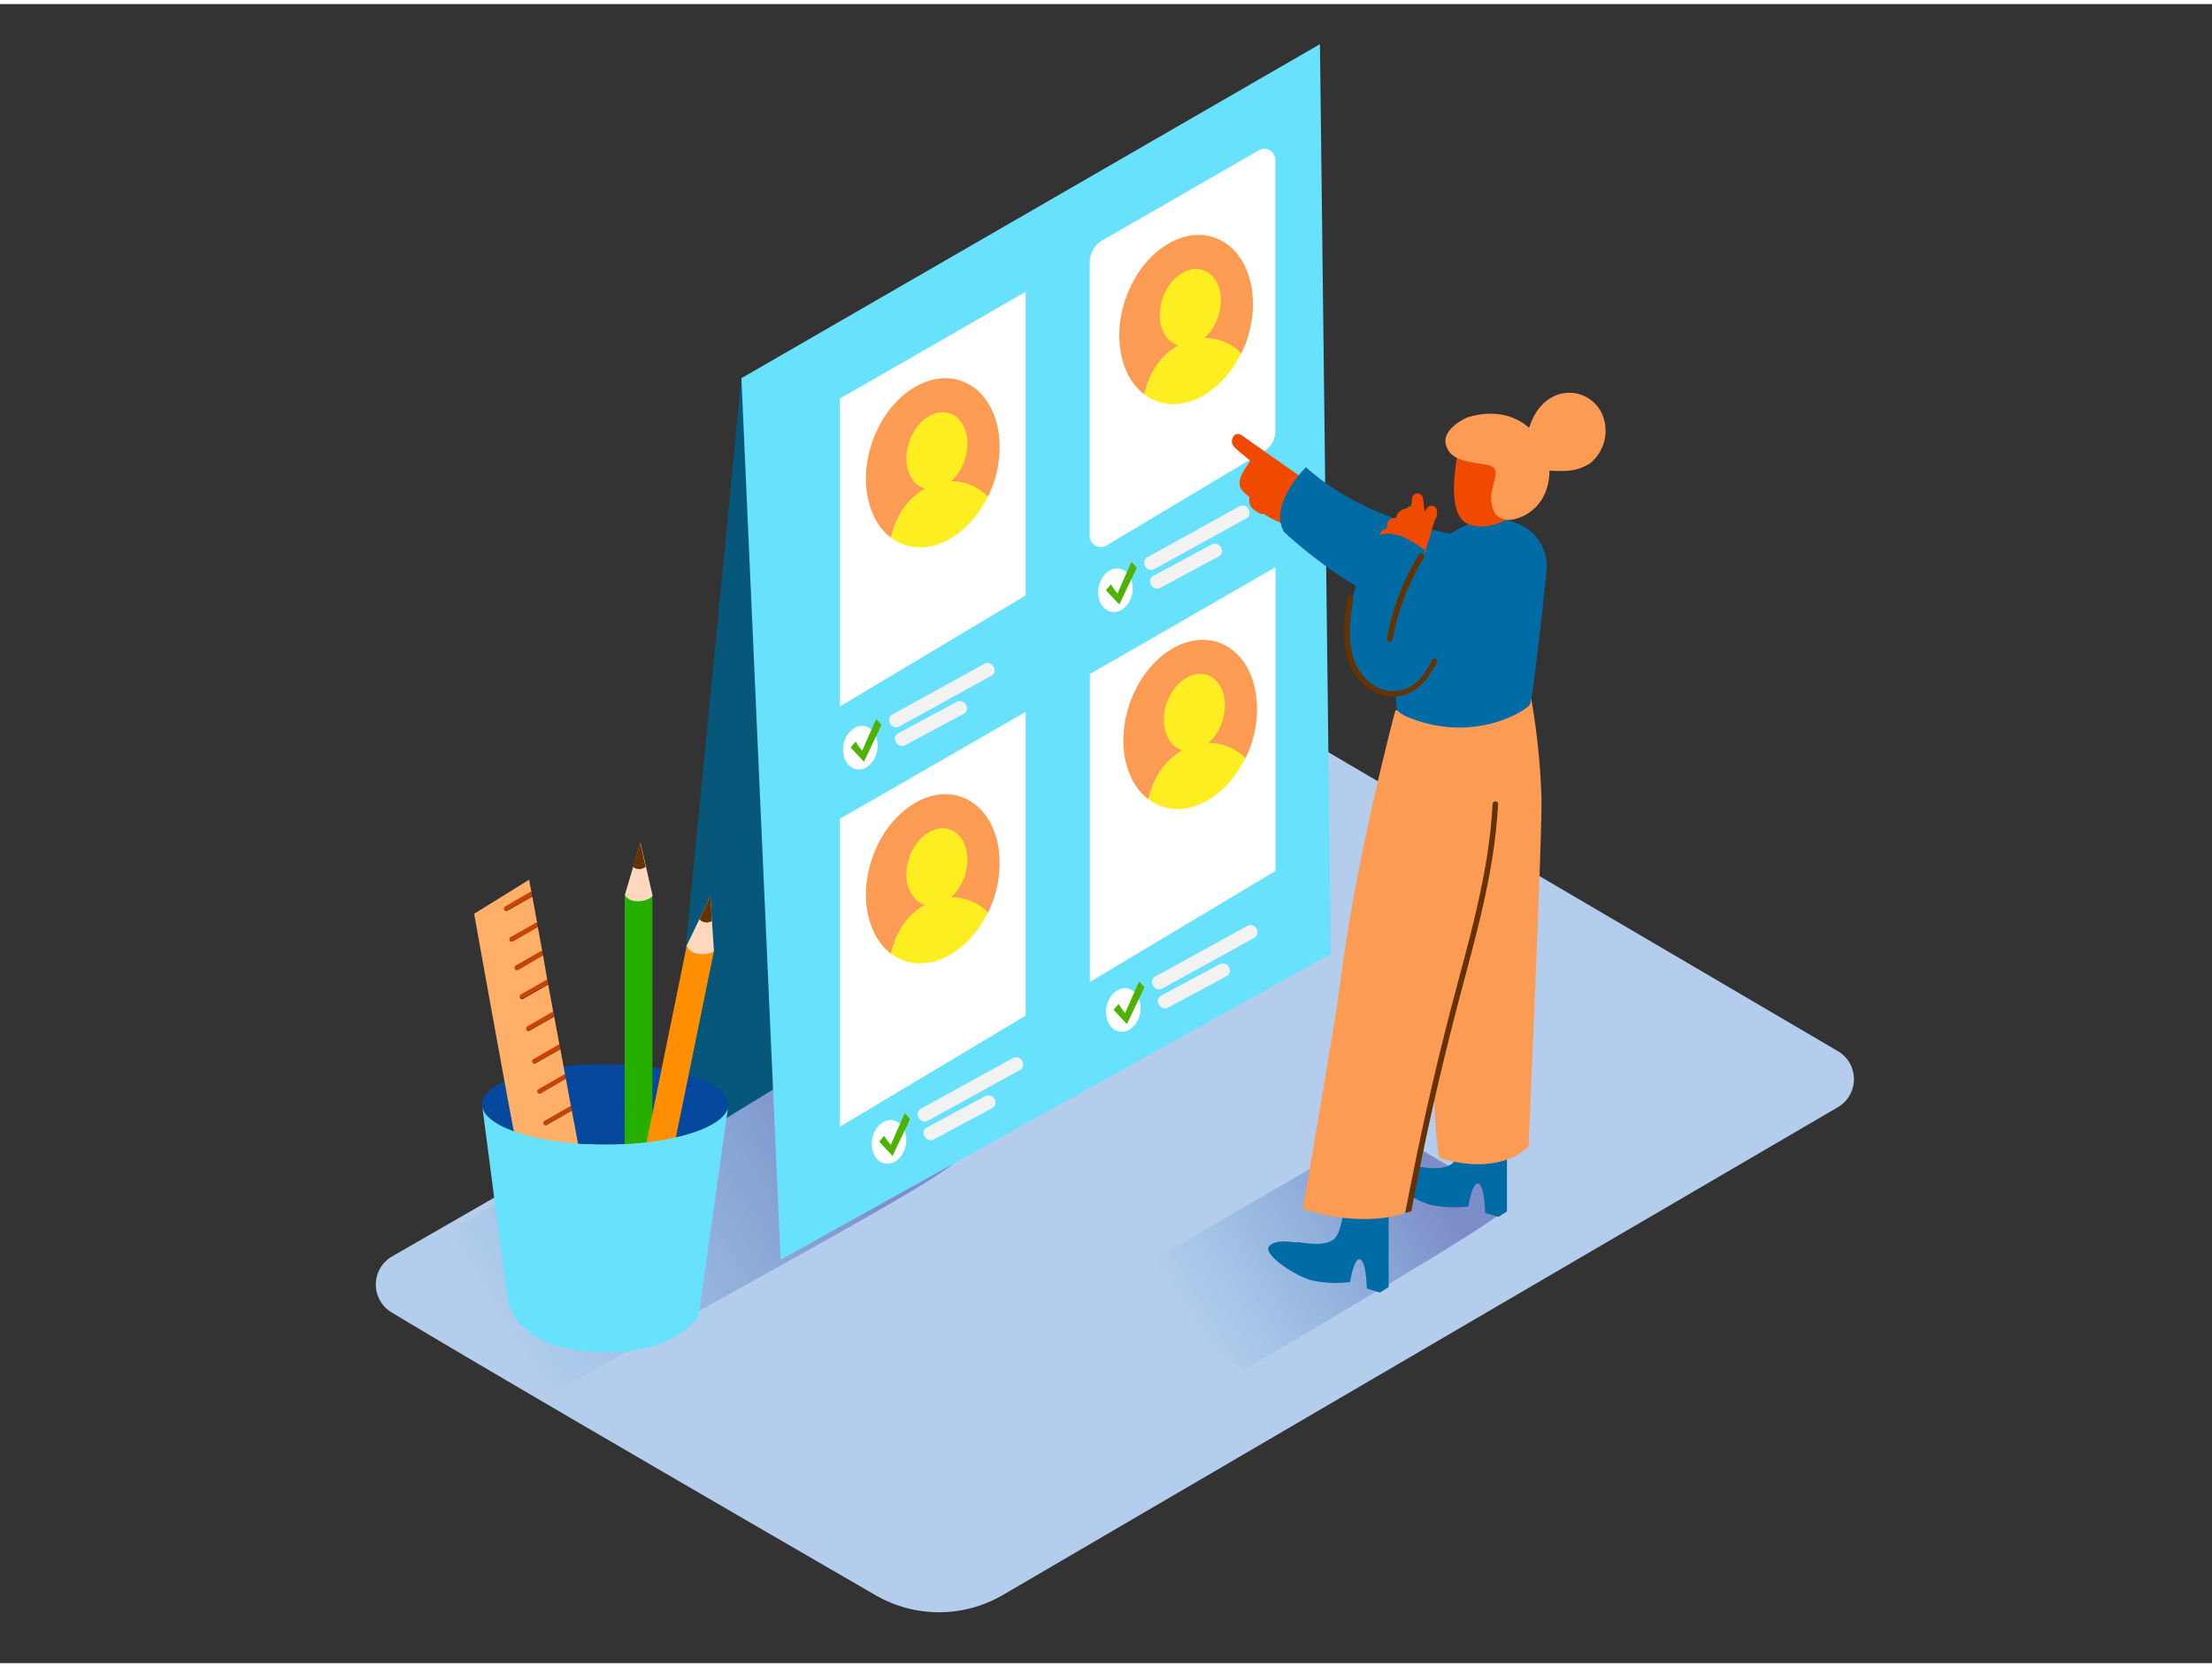 <svg id="Layer_1" data-name="Layer 1" xmlns="http://www.w3.org/2000/svg" xmlns:xlink="http://www.w3.org/1999/xlink" viewBox="0 0 400 300" width="406" height="306" class="illustration styles_illustrationTablet__1DWOa"><rect x="0" y="0" width="400" height="300" fill="#333333" stroke="none"/><defs><linearGradient id="linear-gradient" x1="214.53" y1="238.71" x2="258.35" y2="211.42" gradientUnits="userSpaceOnUse"><stop offset="0" stop-color="#0071bc" stop-opacity="0"></stop><stop offset="0.99" stop-color="#2e3192"></stop></linearGradient><linearGradient id="linear-gradient-2" x1="89.27" y1="239.05" x2="153.01" y2="199.35" xlink:href="#linear-gradient"></linearGradient></defs><title>91-100</title><path d="M70.8,236.57c19,11.45,65.76,38.55,87.55,51.16a22.91,22.91,0,0,0,23-.05l151-88.21a5.87,5.87,0,0,0,0-10.13l-94.61-55.5a5.87,5.87,0,0,0-5.9,0l-161,92.65A5.87,5.87,0,0,0,70.8,236.57Z" fill="#b4cdec"></path><path d="M225,247c15.31-9.17,42.87-25.21,46.55-28.52l-.88-3.24L250,203l-50.35,29.26C206.77,238.27,217.26,241.77,225,247Z" opacity="0.41" fill="url(#linear-gradient)"></path><path d="M100.23,251.26c22.27-13.34,66.68-36.68,72-41.49L171,205.06l-30.08-17.85L67.66,229.79C78,238.52,89,243.62,100.23,251.26Z" opacity="0.41" fill="url(#linear-gradient-2)"></path><polygon points="134.07 67.65 120.33 208.2 176.44 173.82 134.07 67.65" fill="#06577a"></polygon><polygon points="240.65 171.75 238.69 7.25 134.07 67.65 141.16 227.06 240.65 171.75" fill="#68e1fd"></polygon><path d="M109.45,191.68c-12.3,0-22.28,3.26-22.28,7.28h44.56C131.73,194.94,121.76,191.68,109.45,191.68Z" fill="#06489e"></path><path d="M87.25,199.53l-.07-.56A2.47,2.47,0,0,0,87.25,199.53Z" fill="#06489e"></path><path d="M131.73,199l-.09.64A2.48,2.48,0,0,0,131.73,199Z" fill="#06489e"></path><path d="M109.45,206.25c11.65,0,21.2-2.92,22.19-6.65l.09-.64H87.17l.07.56C88.13,203.29,97.73,206.25,109.45,206.25Z" fill="#06489e"></path><rect x="112.96" y="161.36" width="5.01" height="51.71" fill="#25b000"></rect><ellipse cx="115.46" cy="161.36" rx="2.51" ry="1.06" fill="#25b000"></ellipse><rect x="118.97" y="170.2" width="5.01" height="51.71" transform="translate(41.68 -20.34) rotate(11.54)" fill="#ff8f02"></rect><ellipse cx="126.65" cy="170.72" rx="1.06" ry="2.51" transform="translate(-65.96 260.65) rotate(-78.46)" fill="#ff8f02"></ellipse><path d="M103.4,200.1l-4.58,2.62a.41.41,0,0,1-.4-.7l4.68-2.68a.41.41,0,0,1,.14-.05l-.92-5L97.73,197a.41.41,0,0,1-.4-.7l4.68-2.68a.41.41,0,0,1,.17-.05l-.85-4.58-4.53,2.59a.41.41,0,0,1-.4-.7l4.68-2.68.09,0-.95-5.1-4.51,2.58a.41.41,0,0,1-.4-.7l4.68-2.68.07,0-.93-5-4.58,2.62a.41.41,0,0,1-.4-.7l4.68-2.68a.41.41,0,0,1,.14-.05L98.2,172l-4.58,2.62a.41.41,0,0,1-.4-.7l4.68-2.68a.41.41,0,0,1,.15-.05l-.8-4.32-4.57,2.61a.41.41,0,0,1-.4-.7L97,166.15a.41.41,0,0,1,.14,0l-.88-4.76-4.53,2.59a.41.41,0,0,1-.4-.7L96,160.55l.09,0-.41-2.21-9.94,6.16s7.06,39.31,7.21,39.39c4.12,2.15,11.62,2.4,11.62,2.4Z" fill="#ffaf68"></path><path d="M91.28,163.22a.41.41,0,0,0,.4.7l4.53-2.59-.15-.83-.09,0Z" fill="#ca4300"></path><path d="M92.27,168.82a.41.41,0,0,0,.4.7l4.57-2.61-.15-.82a.41.41,0,0,0-.14,0Z" fill="#ca4300"></path><path d="M93.21,174a.41.41,0,0,0,.4.7L98.2,172l-.15-.81a.41.41,0,0,0-.15.05Z" fill="#ca4300"></path><path d="M94.17,179.1a.41.41,0,0,0,.4.7l4.58-2.62-.15-.81a.41.41,0,0,0-.14.05Z" fill="#ca4300"></path><path d="M95.32,184.89a.41.41,0,0,0,.4.7l4.51-2.58-.16-.84-.07,0Z" fill="#ca4300"></path><path d="M96.4,190.83a.41.41,0,0,0,.4.7l4.53-2.59-.15-.83-.09,0Z" fill="#ca4300"></path><path d="M102,193.59l-4.68,2.68a.41.41,0,0,0,.4.7l4.6-2.63-.15-.8A.41.41,0,0,0,102,193.59Z" fill="#ca4300"></path><path d="M98.42,202a.41.41,0,0,0,.4.7l4.58-2.62-.15-.81a.41.41,0,0,0-.14.05Z" fill="#ca4300"></path><path d="M124.19,170.22s.25,1.31,2.24,1.54,2.67-.54,2.67-.54l-.65-9.87Z" fill="#ffd8bd"></path><path d="M128.46,161.36l-2,4.12a1.8,1.8,0,0,0,2.27.32Z" fill="#653200"></path><path d="M113,161.06s.46,1.26,2.46,1.17,2.55-1,2.55-1l-2.2-9.64Z" fill="#ffd8bd"></path><path d="M115.77,151.63,114.46,156a1.8,1.8,0,0,0,2.29,0Z" fill="#653200"></path><path d="M109.45,206.25c-11.72,0-21.33-3-22.21-6.72.58,4.5,4.59,35.41,4.74,35.59,0,0,2,8.72,17.47,8.71,13.13,0,16.87-6.59,16.87-6.59l5.32-37.63C130.65,203.32,121.1,206.25,109.45,206.25Z" fill="#68e1fd"></path><ellipse cx="201.7" cy="105.98" rx="3.97" ry="3.09" transform="translate(59.38 283.92) rotate(-79.06)" fill="#fff"></ellipse><path d="M208.78,102.15,225.36,93c1.41-.78.15-2.94-1.26-2.16L207.52,100c-1.41.78-.15,2.94,1.26,2.16Z" fill="#f2f2f2"></path><path d="M209.84,105.54l10.52-5.65c1.42-.76.16-2.92-1.26-2.16l-10.52,5.65c-1.42.76-.16,2.92,1.26,2.16Z" fill="#f2f2f2"></path><path d="M200,106l.89-1.07a12.24,12.24,0,0,0,1.21,1.66c0-.15,2.52-5.74,2.52-5.74l.95,1.08-3.17,6.64Z" fill="#4eb300"></path><path d="M199.5,42.62c6-3.42,21.53-12.38,28.13-16.18a2,2,0,0,1,3,1.75v49a4.31,4.31,0,0,1-2.1,3.7l-28.42,17a2,2,0,0,1-3.06-1.73c0-10.32,0-40.07,0-49.36A4.78,4.78,0,0,1,199.5,42.62Z" fill="#fff"></path><path d="M151.89,71.3c.36-.12,33.58-19.29,33.58-19.29v54.92L151.89,127Z" fill="#fff"></path><path d="M197.08,121.11c.36-.12,33.58-19.29,33.58-19.29v54.92l-33.58,20.09Z" fill="#fff"></path><path d="M151.89,147.28c.36-.12,33.58-19.29,33.58-19.29v54.92L151.89,203Z" fill="#fff"></path><path d="M219.61,42.22c-6-2.09-13.24,2.86-16.07,11.06-2.42,7-.86,14.09,3.4,17.31.61-2.7,2.23-6.85,6.5-9a9.22,9.22,0,0,1,11,1.62,21.2,21.2,0,0,0,1-2.33C228.26,52.65,225.65,44.31,219.61,42.22Z" fill="#fc9c54"></path><ellipse cx="215.23" cy="54.9" rx="7.18" ry="5.29" transform="translate(93.07 240.4) rotate(-70.94)" fill="#fcee21"></ellipse><path d="M213.43,61.55c-4.27,2.19-5.88,6.35-6.5,9a8.71,8.71,0,0,0,2.41,1.31c5.45,1.88,11.82-2,15.1-8.74A9.22,9.22,0,0,0,213.43,61.55Z" fill="#fcee21"></path><path d="M173.8,68.13c-6-2.09-13.24,2.86-16.07,11.06-2.42,7-.86,14.09,3.4,17.31.61-2.7,2.23-6.85,6.5-9a9.22,9.22,0,0,1,11,1.62,21.2,21.2,0,0,0,1-2.33C182.45,78.55,179.85,70.21,173.8,68.13Z" fill="#fc9c54"></path><ellipse cx="169.42" cy="80.8" rx="7.18" ry="5.29" transform="translate(37.73 214.56) rotate(-70.94)" fill="#fcee21"></ellipse><path d="M167.63,87.45c-4.27,2.19-5.88,6.35-6.5,9a8.71,8.71,0,0,0,2.41,1.31c5.45,1.88,11.82-2,15.1-8.74A9.22,9.22,0,0,0,167.63,87.45Z" fill="#fcee21"></path><path d="M173.8,143.35c-6-2.09-13.24,2.86-16.07,11.06-2.42,7-.86,14.09,3.4,17.31.61-2.7,2.23-6.85,6.5-9a9.22,9.22,0,0,1,11,1.62,21.2,21.2,0,0,0,1-2.33C182.45,153.77,179.85,145.44,173.8,143.35Z" fill="#fc9c54"></path><ellipse cx="169.42" cy="156.02" rx="7.18" ry="5.29" transform="translate(-33.37 265.22) rotate(-70.94)" fill="#fcee21"></ellipse><path d="M167.63,162.68c-4.27,2.19-5.88,6.35-6.5,9a8.71,8.71,0,0,0,2.41,1.31c5.45,1.88,11.82-2,15.1-8.74A9.22,9.22,0,0,0,167.63,162.68Z" fill="#fcee21"></path><path d="M220.35,115.44c-6-2.09-13.24,2.86-16.07,11.06-2.42,7-.86,14.09,3.4,17.31.61-2.7,2.23-6.85,6.5-9a9.22,9.22,0,0,1,11,1.62,21.2,21.2,0,0,0,1-2.33C229,125.86,226.4,117.53,220.35,115.44Z" fill="#fc9c54"></path><ellipse cx="215.98" cy="128.11" rx="7.18" ry="5.29" transform="translate(24.37 290.42) rotate(-70.94)" fill="#fcee21"></ellipse><path d="M214.18,134.77c-4.27,2.19-5.88,6.35-6.5,9a8.71,8.71,0,0,0,2.41,1.31c5.45,1.88,11.82-2,15.1-8.74A9.22,9.22,0,0,0,214.18,134.77Z" fill="#fcee21"></path><path d="M241.85,90.73l-4.39-3.29a.88.88,0,0,0-.41-.7q-6.29-4.38-12.56-8.8a1,1,0,0,0-1.58.55c-.44.76.12,1.55.83,2.14s1.59,1.31,2.39,2a1,1,0,0,0-.26.28c-.64,1-1.71,2.42-1.72,3.67s1,1.87,1.78,2.55l0,.18c-.16,1.54.52,2,1.74,2.73a1,1,0,0,0,.81.14,17.12,17.12,0,0,0,2.67,1.42l3.7,1.88c.94.48,1.62-.65,1.24-1.41.74.06,1.05-.75.86-1.38a.85.85,0,0,0,.21-.33l0-.05,1.28,1c1,.81,2.26-.8,1.23-1.61l-.91-.72,1.87,1.4A1,1,0,0,0,241.85,90.73Z" fill="#f04900"></path><path d="M270.93,219.32l1.58-1,0-17.79-7.81-.28s-.15,7.59-2,9.32-6.41.49-6.86.64-3.52-.74-4.9.68,4.68,5.52,7.9,6.27a20.8,20.8,0,0,0,6.7.25s.7-4.55,1.82-4.1,1.2,5.26,1.2,5.26Z" fill="#006ba4"></path><path d="M276.81,125.14a126.26,126.26,0,0,1,1.94,18.49c.13,7-2.34,62.94-2.34,62.94s-4.64,5.44-15.94,2.16c-1.64-.47-2.16-54.59-2.16-54.59l3.86-24.84" fill="#fc9c54"></path><path d="M271.61,96.88c-.62,0-21.41-.54-35.46-13.13,0,0-6.73,6.6-4,11.65,0,0,19.92,19.19,35.11,15.26" fill="#006ba4"></path><path d="M255.14,90.95a.31.31,0,0,0-.52,0,13.72,13.72,0,0,0-2,10.29c.08.38.66.22.59-.16a13.09,13.09,0,0,1,1.67-9.37,21.64,21.64,0,0,1,2.56,10.4.3.3,0,0,0,.61,0A22.29,22.29,0,0,0,255.14,90.95Z" fill="#42a200"></path><path d="M249.53,233l1.58-1,0-17.79-7.81-.28s-.15,7.59-2,9.32-6.41.49-6.86.64-3.52-.74-4.9.68,4.68,5.52,7.9,6.27a20.8,20.8,0,0,0,6.7.25s.7-4.55,1.82-4.1,1.2,5.26,1.2,5.26Z" fill="#006ba4"></path><path d="M252.33,127.73s-7.2,26.58-10.13,50.37c-.7,5.71-6.61,39.77-6.61,39.77s9.74,3.56,18.4.77c0,0,10.3-43.46,10.74-44.31s7.39-29,8.19-49.2" fill="#fc9c54"></path><path d="M274.35,93.91l-4.11-1.55c-1.05.07-10.4,3.13-14.65,9.32a40.52,40.52,0,0,0-1.36,5.93c-.54,2.67-1,5.35-1.34,8a59.2,59.2,0,0,0-.5,8.86c0,1.27.07,1.91.2,3.17a5.61,5.61,0,0,0,1.58,1.12c12.28,5.28,22-1.13,22.49-2.12s2.11-15.47,3-24.09A8.34,8.34,0,0,0,274.35,93.91Z" fill="#006ba4"></path><path d="M264.31,78.14s-3.86,14,1.27,15.93S277.31,90.5,278,87.61,272,73.93,264.31,78.14Z" fill="#f04900"></path><path d="M289.65,74a6.52,6.52,0,0,0-7.76-3.44c-2.83.92-4.54,3.35-5.37,6.06-2.55-2.23-6.35-3.36-11.17-1.88,0,0-4.73,2-3.87,5s4.45,3,7.46,3.59.57,3.23.72,6.2,1.49,3.46,2.74,3.72,6.93-1,7.73-7.67a8.89,8.89,0,0,0,.06-1.23,15.92,15.92,0,0,0,2.35.07,8.73,8.73,0,0,0,5-1.38A7.58,7.58,0,0,0,289.65,74Z" fill="#fc9c54"></path><path d="M259.38,93.48a2.67,2.67,0,0,0,.47-1.9,1,1,0,0,0-1.82-.42l-.44.6c-.07-.77-.15-1.54-.26-2.31a1,1,0,0,0-2,.07c0,.24-.06.49-.08.73a4,4,0,0,0-.17.79c-1.09.14-2.39.54-2.58,1.79,0,0,0,.06,0,.08-.84,0-1.66.33-1.69,1.33a3.68,3.68,0,0,0,0,.57c-.85.25-1.47.68-1.35,1.79a16.34,16.34,0,0,0,1,3.77,1,1,0,0,0,.76.57c.12.54.26,1.07.41,1.6a1.5,1.5,0,0,0,2.52.28,1.18,1.18,0,0,0,.3-.06,1,1,0,0,0,.83.14,1,1,0,0,0,1.51-.45,1,1,0,0,0,.33-.84c0-.23,0-.46,0-.68v0Q258.32,97.22,259.38,93.48Z" fill="#f04900"></path><path d="M257.66,98.67c-.32.08-4.82-4.05-8.23-2.63,0,0-13,21.92-.87,27.72,6,2.88,10.67-6,10.67-6L255.78,111Z" fill="#006ba4"></path><path d="M256.59,99.56a43.8,43.8,0,0,0-5.78,15.16c-.11.63.85.9,1,.27a43,43,0,0,1,5.68-14.92C257.79,99.51,256.93,99,256.59,99.56Z" fill="#653200"></path><path d="M259,118.6c-1,1.95-2.28,4-4.28,5a6.56,6.56,0,0,1-7.23-1.12c-4.26-3.67-3.62-10-2.77-14.93.11-.63-.85-.9-1-.27-1,5.54-1.51,12.74,3.72,16.45a7.52,7.52,0,0,0,7.09,1c2.5-1,4.09-3.38,5.29-5.69C260.16,118.54,259.3,118,259,118.6Z" fill="#653200"></path><path d="M269.9,144.69c-.64,12.71-4.39,24.89-7.57,37.13s-5.89,24.43-8.21,36.78l1.08-.3q3.53-18.71,8.34-37.15c3.15-12,6.73-24,7.36-36.46C270.93,144,269.93,144,269.9,144.69Z" fill="#653200"></path><ellipse cx="155.57" cy="134.44" rx="3.97" ry="3.09" transform="translate(-5.94 261.69) rotate(-79.06)" fill="#fff"></ellipse><path d="M162.65,130.61l16.59-9.14c1.41-.78.15-2.94-1.26-2.16l-16.59,9.14c-1.41.78-.15,2.94,1.26,2.16Z" fill="#f2f2f2"></path><path d="M163.71,134l10.52-5.65c1.42-.76.16-2.92-1.26-2.16l-10.52,5.65c-1.42.76-.16,2.92,1.26,2.16Z" fill="#f2f2f2"></path><path d="M153.83,134.43l.89-1.07a12.24,12.24,0,0,0,1.21,1.66c0-.15,2.52-5.74,2.52-5.74l.95,1.08L156.23,137Z" fill="#4eb300"></path><ellipse cx="160.75" cy="205.73" rx="3.97" ry="3.09" transform="translate(-71.74 324.53) rotate(-79.06)" fill="#fff"></ellipse><path d="M167.82,201.9l16.59-9.14c1.41-.78.15-2.94-1.26-2.16l-16.59,9.14c-1.41.78-.15,2.94,1.26,2.16Z" fill="#f2f2f2"></path><path d="M168.88,205.29l10.52-5.65c1.42-.76.16-2.92-1.26-2.16l-10.52,5.65c-1.42.76-.16,2.92,1.26,2.16Z" fill="#f2f2f2"></path><path d="M159,205.71l.89-1.07a12.24,12.24,0,0,0,1.21,1.66c0-.15,2.52-5.74,2.52-5.74l.95,1.08-3.17,6.64Z" fill="#4eb300"></path><ellipse cx="203.12" cy="181.88" rx="3.97" ry="3.09" transform="translate(-13.99 346.81) rotate(-79.06)" fill="#fff"></ellipse><path d="M210.2,178l16.59-9.14c1.41-.78.15-2.94-1.26-2.16l-16.59,9.14c-1.41.78-.15,2.94,1.26,2.16Z" fill="#f2f2f2"></path><path d="M211.26,181.44l10.52-5.65c1.42-.76.16-2.92-1.26-2.16L210,179.28c-1.42.76-.16,2.92,1.26,2.16Z" fill="#f2f2f2"></path><path d="M201.38,181.87l.89-1.07a12.24,12.24,0,0,0,1.21,1.66c0-.15,2.52-5.74,2.52-5.74l.95,1.08-3.17,6.64Z" fill="#4eb300"></path></svg>